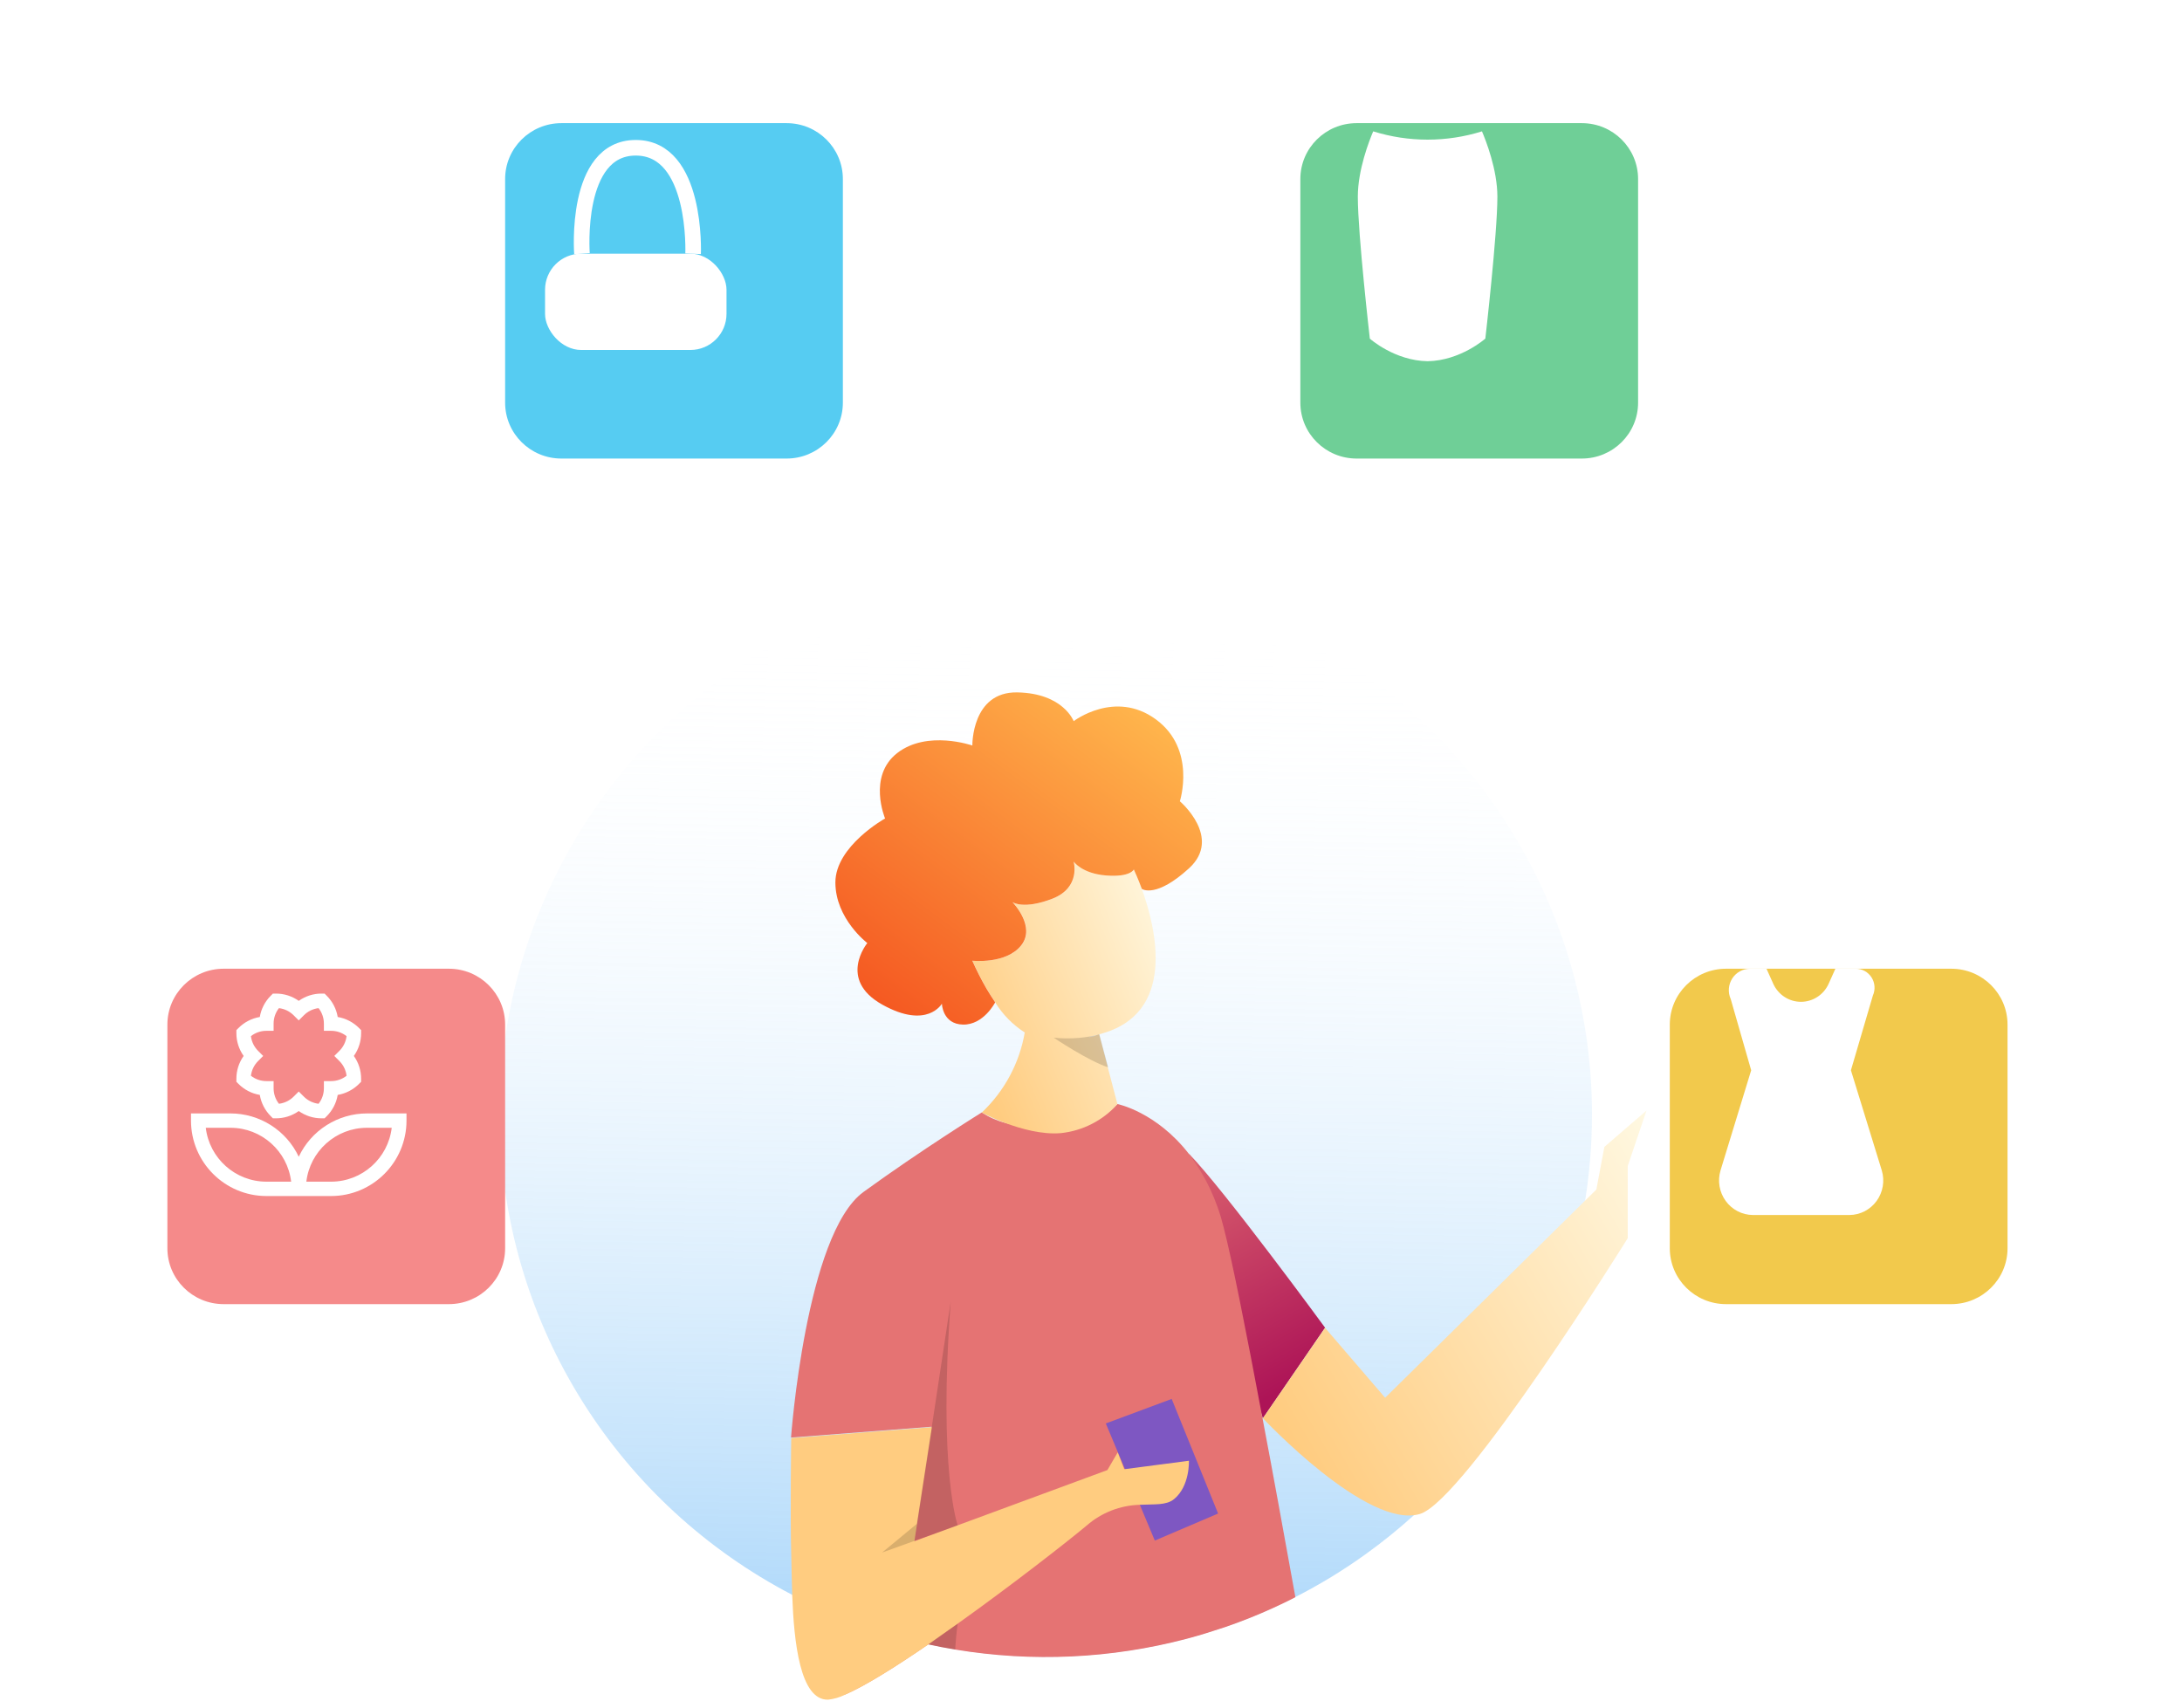 <svg width="230" height="180" viewBox="0 0 255 208" fill="none" xmlns="http://www.w3.org/2000/svg">
<path d="M188.522 135.763C188.53 144.946 186.606 154.029 182.874 162.431C179.141 170.833 173.682 178.367 166.847 184.552C164.946 186.274 162.947 187.886 160.86 189.382C158.182 191.301 155.363 193.017 152.427 194.517H152.396C151.77 194.844 151.134 195.154 150.493 195.455C150.2 195.598 149.913 195.73 149.615 195.863C147.758 196.708 145.853 197.467 143.9 198.14C142.361 198.649 140.781 199.159 139.186 199.577C129.983 202.008 120.363 202.458 110.97 200.896C109.857 200.713 108.759 200.504 107.667 200.265L106.743 200.056C103.956 199.409 101.214 198.582 98.535 197.58C96.979 196.999 95.454 196.362 93.959 195.669C93.379 195.399 92.8 195.124 92.23 194.838C91.84 194.645 91.456 194.446 91.071 194.247C80.632 188.803 71.839 180.702 65.59 170.772C59.341 160.843 55.862 149.442 55.508 137.738C55.155 126.034 57.94 114.447 63.578 104.163C69.216 93.88 77.505 85.269 87.596 79.213C97.686 73.157 109.217 69.874 121.005 69.698C132.794 69.523 144.418 72.463 154.687 78.217C164.955 83.971 173.5 92.331 179.445 102.443C185.39 112.554 188.523 124.054 188.522 135.763Z" fill="url(#paint0_linear_1_198)"/>
<path d="M139.432 140.542C143.669 144.873 156.012 161.727 156.012 161.727L148.43 172.767L141.612 150.834L139.432 140.542Z" fill="url(#paint1_linear_1_198)"/>
<path d="M152.396 194.553C151.77 194.879 151.134 195.19 150.492 195.491C150.2 195.633 149.913 195.766 149.615 195.898C147.758 196.744 145.853 197.503 143.9 198.176C142.361 198.685 140.781 199.195 139.186 199.612C129.983 202.044 120.363 202.494 110.97 200.932C109.857 200.749 108.759 200.54 107.667 200.3C103.665 203.041 99.971 205.359 97.524 206.414L97.724 204.718L98.555 197.62L100.479 181.108L108.103 173.786L90.963 175.106C90.963 175.106 92.764 150.294 99.792 145.189C106.82 140.083 114.192 135.508 114.192 135.508C115.071 136.084 116.04 136.513 117.06 136.777C119.497 137.446 122.031 137.703 124.555 137.536C127.561 137.398 130.567 134.622 130.711 134.479C130.711 134.479 135.431 135.411 139.432 140.562C141.428 143.214 142.861 146.24 143.644 149.458C144.629 153.223 146.378 162.017 148.369 172.64C149.672 179.477 151.041 187.059 152.396 194.553Z" fill="url(#paint2_linear_1_198)"/>
<path d="M156.012 161.747L163.328 170.261L189.055 144.898L190.03 139.706L195.16 135.279L192.877 142.03V150.823C192.877 150.823 173.034 182.769 167.565 184.414C161.168 186.345 148.44 172.757 148.44 172.757L156.012 161.747Z" fill="url(#paint3_linear_1_198)"/>
<path d="M129.305 173.389L135.272 187.655L142.982 184.363L137.329 170.403L129.305 173.389Z" fill="#7E57C2"/>
<path d="M137.616 182.606C136.657 183.39 135.225 183.207 133.45 183.298C131.066 183.361 128.778 184.251 126.986 185.815C124.601 187.807 117.932 193.02 111.263 197.778C110.052 198.639 108.841 199.49 107.672 200.326C103.67 203.067 99.977 205.385 97.529 206.439C96.886 206.757 96.192 206.958 95.478 207.036C92.051 207.122 91.317 199.989 91.107 194.298C91.04 192.408 91.025 190.681 90.989 189.433C90.845 184.44 90.989 175.167 90.989 175.167L108.128 173.842L106.312 185.632L105.994 187.716V187.731L111.124 185.846L111.283 185.79L129.495 179.07L130.752 176.915L131.552 178.952H131.629L139.427 177.934C139.427 177.934 139.56 181.021 137.616 182.606Z" fill="url(#paint4_linear_1_198)"/>
<path d="M133.681 108.25C133.235 107.038 132.85 106.212 132.737 105.968V105.907C132.737 105.907 132.342 106.875 129.367 106.64C126.391 106.406 125.406 104.939 125.406 104.939C125.406 104.939 126.34 108.118 122.795 109.478C119.384 110.793 118.04 109.942 117.947 109.881C118.127 110.074 120.794 112.907 119.025 115.154C117.193 117.482 113.074 117.024 113.074 117.024V117.054C113.592 118.22 114.173 119.358 114.813 120.463C115.151 121.044 115.485 121.579 115.839 122.078V122.114C116.747 123.581 117.974 124.829 119.43 125.767C118.79 129.495 116.953 132.918 114.192 135.523C115.121 136.005 116.078 136.428 117.06 136.792C118.973 137.51 121.543 138.224 123.837 138.025C126.494 137.743 128.949 136.486 130.721 134.499L129.546 130.021L128.49 125.986C138.042 123.566 135.415 113.04 133.681 108.25ZM127.956 126.133L128.125 126.093L128.397 126.016C128.002 126.186 127.584 126.299 127.156 126.353C127.376 126.296 127.602 126.235 127.838 126.164L127.956 126.133Z" fill="url(#paint5_linear_1_198)"/>
<path d="M139.432 105.774C135.492 109.371 133.789 108.357 133.681 108.261V108.25C133.235 107.038 132.85 106.212 132.742 105.968L132.717 105.907C132.717 105.907 132.317 106.875 129.341 106.64C126.366 106.406 125.386 104.939 125.386 104.939C125.386 104.939 126.319 108.118 122.775 109.478C119.358 110.793 118.014 109.942 117.927 109.881C118.106 110.069 120.774 112.902 119.004 115.149C117.173 117.477 113.053 117.024 113.053 117.024V117.049C113.571 118.217 114.152 119.356 114.792 120.463C115.134 121.04 115.476 121.579 115.818 122.078V122.114C115.818 122.114 114.413 124.86 111.904 124.804C109.395 124.748 109.339 122.256 109.339 122.256C109.339 122.256 107.564 125.435 102.08 122.373C96.596 119.311 100.254 114.874 100.254 114.874C100.254 114.874 96.365 111.919 96.365 107.491C96.365 103.064 102.418 99.696 102.418 99.696C102.418 99.696 100.254 94.555 103.906 91.722C107.559 88.89 113.048 90.81 113.048 90.81C113.048 90.81 112.94 84.233 118.532 84.34C124.124 84.447 125.391 87.845 125.391 87.845C125.391 87.845 130.418 83.983 135.395 87.621C140.371 91.259 138.324 97.602 138.324 97.602C138.324 97.602 143.541 102.029 139.432 105.774Z" fill="url(#paint6_linear_1_198)"/>
<path opacity="0.15" d="M129.587 130.006C127.202 129.257 122.959 126.398 122.959 126.398C124.634 126.574 126.325 126.485 127.971 126.134L128.141 126.093L128.469 125.996H128.515L129.587 130.006Z" fill="black"/>
<path opacity="0.15" d="M110.416 158.547L108.103 173.832L106.287 185.622L102.059 189.112L111.258 185.795C111.258 185.795 108.872 179.029 110.416 158.547Z" fill="black"/>
<path opacity="0.15" d="M107.656 200.3C108.749 200.54 109.847 200.749 110.96 200.932C111.017 199.888 111.119 198.833 111.263 197.778L107.656 200.3Z" fill="black"/>
<g filter="url(#filter0_d_1_198)">
<path d="M85.422 10H57.992C54.207 10 51.138 13.047 51.138 16.807V44.049C51.138 47.809 54.207 50.856 57.992 50.856H85.422C89.208 50.856 92.276 47.809 92.276 44.049V16.807C92.276 13.047 89.208 10 85.422 10Z" fill="#56CCF2"/>
</g>
<rect x="61" y="30.898" width="22.104" height="11.734" rx="4.4" fill="white"/>
<path d="M65.496 30.898C65.496 30.898 64.518 18 72.048 18C79.578 18 79.035 30.91 79.035 30.91" stroke="white" stroke-width="1.9"/>
<g filter="url(#filter1_d_1_198)">
<path d="M227.284 113H199.854C196.069 113 193 116.048 193 119.807V147.049C193 150.809 196.069 153.856 199.854 153.856H227.284C231.07 153.856 234.138 150.809 234.138 147.049V119.807C234.138 116.048 231.07 113 227.284 113Z" fill="#F2C94C"/>
</g>
<path d="M220.062 130.37L222.734 121.273C223.056 120.558 222.997 119.725 222.578 119.063C222.158 118.401 221.436 118.001 220.66 118H218.17L217.34 119.851C216.732 121.18 215.419 122.03 213.975 122.03C212.531 122.03 211.218 121.18 210.61 119.851L209.78 118H207.768C206.891 118 206.074 118.452 205.599 119.2C205.125 119.948 205.059 120.89 205.423 121.698L207.913 130.37L204.178 142.572C203.799 143.843 204.033 145.221 204.81 146.289C205.586 147.358 206.815 147.992 208.124 148H219.88C221.188 147.991 222.416 147.356 223.192 146.288C223.968 145.219 224.201 143.842 223.822 142.572L220.062 130.37Z" fill="white"/>
<g filter="url(#filter2_d_1_198)">
<path d="M44.284 113H16.854C13.069 113 10 116.048 10 119.807V147.049C10 150.809 13.069 153.856 16.854 153.856H44.284C48.07 153.856 51.138 150.809 51.138 147.049V119.807C51.138 116.048 48.07 113 44.284 113Z" fill="#F58A8A"/>
</g>
<path d="M39.312 135.625C37.569 135.627 35.862 136.124 34.391 137.058C32.919 137.992 31.743 139.325 31 140.902C30.257 139.325 29.081 137.992 27.609 137.058C26.138 136.124 24.431 135.627 22.688 135.625H17.875V136.5C17.875 141.566 21.997 145.688 27.062 145.688H34.938C40.004 145.688 44.125 141.566 44.125 136.5V135.625H39.312ZM27.062 143.938C23.257 143.938 20.11 141.065 19.676 137.375H22.688C26.493 137.375 29.64 140.247 30.074 143.938H27.062ZM34.938 143.938H31.926C32.36 140.247 35.507 137.375 39.312 137.375H42.324C41.89 141.065 38.743 143.938 34.938 143.938Z" fill="white"/>
<path d="M26.255 133.37C26.42 134.354 26.89 135.262 27.597 135.966L27.853 136.222H28.216C29.214 136.225 30.187 135.915 31 135.336C31.813 135.915 32.786 136.225 33.784 136.222H34.147L34.403 135.966C35.111 135.262 35.58 134.355 35.745 133.371C36.729 133.205 37.637 132.736 38.34 132.028L38.597 131.772V131.41C38.6 130.412 38.29 129.438 37.711 128.625C38.29 127.812 38.6 126.839 38.597 125.841V125.478L38.341 125.222C37.637 124.515 36.73 124.045 35.746 123.88C35.58 122.896 35.111 121.988 34.403 121.285L34.147 121.028H33.785C32.787 121.025 31.813 121.335 31 121.914C30.187 121.335 29.214 121.025 28.216 121.028H27.853L27.597 121.284C26.89 121.988 26.42 122.895 26.255 123.879C25.271 124.045 24.363 124.514 23.66 125.222L23.403 125.478V125.841C23.4 126.838 23.71 127.812 24.289 128.625C23.71 129.438 23.4 130.411 23.403 131.409V131.772L23.659 132.028C24.363 132.736 25.27 133.205 26.255 133.37V133.37ZM26.05 128.006C25.565 127.524 25.257 126.892 25.175 126.213C25.713 125.79 26.378 125.561 27.062 125.563H27.938V124.688C27.936 124.003 28.165 123.338 28.587 122.801C29.267 122.882 29.899 123.19 30.381 123.676L31 124.294L31.619 123.675C32.101 123.19 32.733 122.882 33.412 122.8C33.836 123.338 34.065 124.003 34.062 124.688V125.563H34.938C35.622 125.561 36.287 125.79 36.825 126.212C36.743 126.892 36.435 127.524 35.95 128.006L35.331 128.625L35.95 129.244C36.435 129.726 36.744 130.358 36.825 131.038C36.287 131.461 35.622 131.69 34.938 131.688H34.062V132.563C34.065 133.247 33.836 133.912 33.413 134.45C32.733 134.368 32.101 134.06 31.619 133.575L31 132.956L30.381 133.575C29.899 134.06 29.267 134.368 28.587 134.45C28.165 133.912 27.936 133.247 27.938 132.563V131.688H27.062C26.378 131.69 25.713 131.461 25.175 131.038C25.257 130.358 25.565 129.726 26.05 129.244L26.669 128.625L26.05 128.006Z" fill="white"/>
<g filter="url(#filter3_d_1_198)">
<path d="M182.284 10H154.854C151.069 10 148 13.047 148 16.807V44.049C148 47.809 151.069 50.856 154.854 50.856H182.284C186.07 50.856 189.138 47.809 189.138 44.049V16.807C189.138 13.047 186.07 10 182.284 10Z" fill="#6FCF97"/>
</g>
<path d="M175.122 16C170.808 17.346 166.188 17.346 161.874 16C161.395 17.125 160 20.662 160 23.971C160 28.522 161.464 41.251 161.464 41.251C161.464 41.251 164.476 43.939 168.5 44C172.52 43.931 175.532 41.243 175.532 41.243C175.532 41.243 177 28.506 177 23.964C177 20.662 175.601 17.125 175.122 16Z" fill="white"/>
<defs>
<filter id="filter0_d_1_198" x="41.138" y="0" width="71.138" height="70.856" filterUnits="userSpaceOnUse" color-interpolation-filters="sRGB">
<feFlood flood-opacity="0" result="BackgroundImageFix"/>
<feColorMatrix in="SourceAlpha" type="matrix" values="0 0 0 0 0 0 0 0 0 0 0 0 0 0 0 0 0 0 127 0" result="hardAlpha"/>
<feOffset dx="5" dy="5"/>
<feGaussianBlur stdDeviation="7.5"/>
<feColorMatrix type="matrix" values="0 0 0 0 0 0 0 0 0 0 0 0 0 0 0 0 0 0 0.15 0"/>
<feBlend mode="normal" in2="BackgroundImageFix" result="effect1_dropShadow_1_198"/>
<feBlend mode="normal" in="SourceGraphic" in2="effect1_dropShadow_1_198" result="shape"/>
</filter>
<filter id="filter1_d_1_198" x="183" y="103" width="71.138" height="70.856" filterUnits="userSpaceOnUse" color-interpolation-filters="sRGB">
<feFlood flood-opacity="0" result="BackgroundImageFix"/>
<feColorMatrix in="SourceAlpha" type="matrix" values="0 0 0 0 0 0 0 0 0 0 0 0 0 0 0 0 0 0 127 0" result="hardAlpha"/>
<feOffset dx="5" dy="5"/>
<feGaussianBlur stdDeviation="7.5"/>
<feColorMatrix type="matrix" values="0 0 0 0 0 0 0 0 0 0 0 0 0 0 0 0 0 0 0.15 0"/>
<feBlend mode="normal" in2="BackgroundImageFix" result="effect1_dropShadow_1_198"/>
<feBlend mode="normal" in="SourceGraphic" in2="effect1_dropShadow_1_198" result="shape"/>
</filter>
<filter id="filter2_d_1_198" x="0" y="103" width="71.138" height="70.856" filterUnits="userSpaceOnUse" color-interpolation-filters="sRGB">
<feFlood flood-opacity="0" result="BackgroundImageFix"/>
<feColorMatrix in="SourceAlpha" type="matrix" values="0 0 0 0 0 0 0 0 0 0 0 0 0 0 0 0 0 0 127 0" result="hardAlpha"/>
<feOffset dx="5" dy="5"/>
<feGaussianBlur stdDeviation="7.5"/>
<feColorMatrix type="matrix" values="0 0 0 0 0 0 0 0 0 0 0 0 0 0 0 0 0 0 0.15 0"/>
<feBlend mode="normal" in2="BackgroundImageFix" result="effect1_dropShadow_1_198"/>
<feBlend mode="normal" in="SourceGraphic" in2="effect1_dropShadow_1_198" result="shape"/>
</filter>
<filter id="filter3_d_1_198" x="138" y="0" width="71.138" height="70.856" filterUnits="userSpaceOnUse" color-interpolation-filters="sRGB">
<feFlood flood-opacity="0" result="BackgroundImageFix"/>
<feColorMatrix in="SourceAlpha" type="matrix" values="0 0 0 0 0 0 0 0 0 0 0 0 0 0 0 0 0 0 127 0" result="hardAlpha"/>
<feOffset dx="5" dy="5"/>
<feGaussianBlur stdDeviation="7.5"/>
<feColorMatrix type="matrix" values="0 0 0 0 0 0 0 0 0 0 0 0 0 0 0 0 0 0 0.15 0"/>
<feBlend mode="normal" in2="BackgroundImageFix" result="effect1_dropShadow_1_198"/>
<feBlend mode="normal" in="SourceGraphic" in2="effect1_dropShadow_1_198" result="shape"/>
</filter>
<linearGradient id="paint0_linear_1_198" x1="122.273" y1="76.865" x2="120.029" y2="207.076" gradientUnits="userSpaceOnUse">
<stop stop-color="white" stop-opacity="0"/>
<stop offset="1" stop-color="#64B5F6" stop-opacity="0.6"/>
</linearGradient>
<linearGradient id="paint1_linear_1_198" x1="134.41" y1="136.165" x2="152.56" y2="168.279" gradientUnits="userSpaceOnUse">
<stop stop-color="#E57373"/>
<stop offset="1" stop-color="#AD1457"/>
</linearGradient>
<linearGradient id="paint2_linear_1_198" x1="28141.2" y1="39794.5" x2="26229.2" y2="49295.9" gradientUnits="userSpaceOnUse">
<stop stop-color="#E57373"/>
<stop offset="1" stop-color="#AD1457"/>
</linearGradient>
<linearGradient id="paint3_linear_1_198" x1="202.122" y1="147.94" x2="152.589" y2="176.833" gradientUnits="userSpaceOnUse">
<stop stop-color="#FFF8E1"/>
<stop offset="1" stop-color="#FFCC80"/>
</linearGradient>
<linearGradient id="paint4_linear_1_198" x1="21652.4" y1="22319.6" x2="18981.7" y2="20506.4" gradientUnits="userSpaceOnUse">
<stop stop-color="#FFF8E1"/>
<stop offset="1" stop-color="#FFCC80"/>
</linearGradient>
<linearGradient id="paint5_linear_1_198" x1="138.704" y1="113.439" x2="111.662" y2="124.652" gradientUnits="userSpaceOnUse">
<stop stop-color="#FFF8E1"/>
<stop offset="1" stop-color="#FFCC80"/>
</linearGradient>
<linearGradient id="paint6_linear_1_198" x1="132.486" y1="84.146" x2="101.053" y2="126.911" gradientUnits="userSpaceOnUse">
<stop stop-color="#FFB74D"/>
<stop offset="1" stop-color="#F4511E"/>
</linearGradient>
</defs>
</svg>
